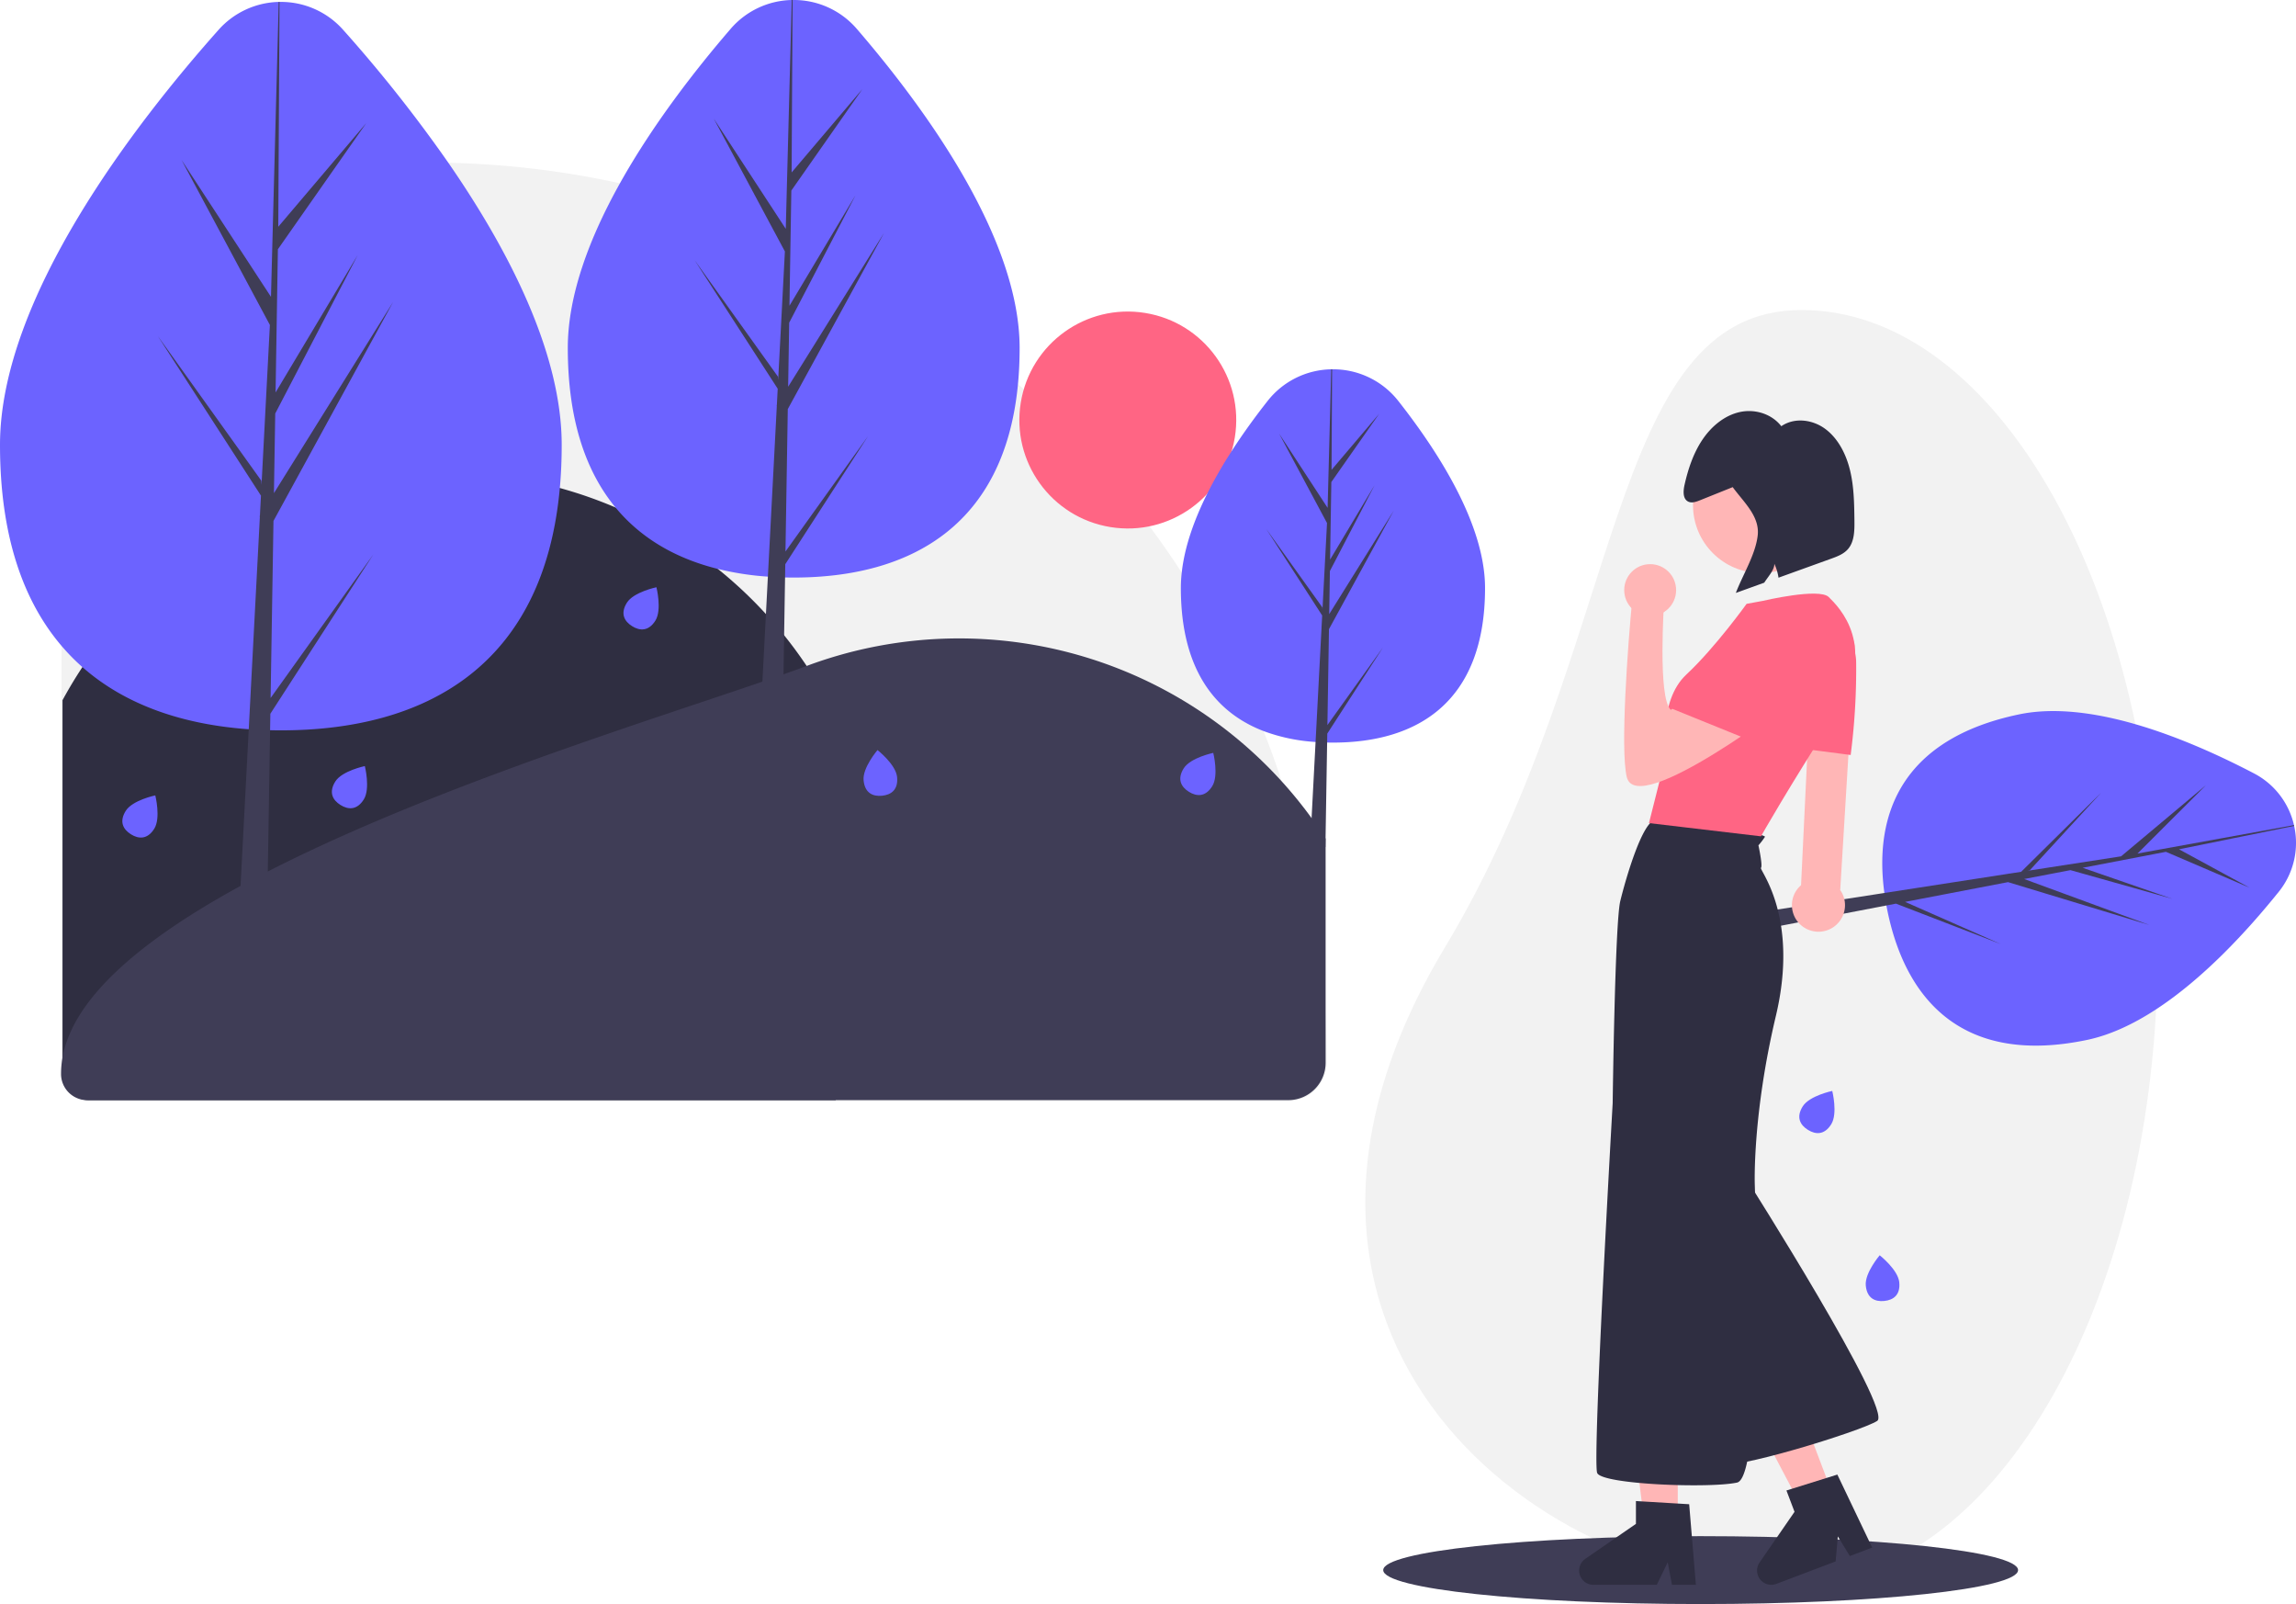 <svg xmlns="http://www.w3.org/2000/svg" data-name="Layer 1" viewBox="0 0 1150.082 803.243"><path d="M664.01 510.834a446.554 446.554 0 0 0-21.96-119.54s.01-.01 0-.01q-4.17-12.705-9.14-25.2-1.86-4.695-3.83-9.36a447.764 447.764 0 0 0-37.14-69.97q-7.68-11.85-16.13-23.2a454.542 454.542 0 0 0-43.34-50.13q-9.585-9.585-19.64-18.51c-.97-.87-1.94-1.73-2.92-2.57a447.504 447.504 0 0 0-78.42-54.97c-.4-.24-.79-.45-1.19-.66q-8.565-4.71-17.34-9.02c-.6-.3-1.19-.6-1.79-.88q-7.515-3.675-15.18-7.05c-.81-.37-1.63-.73-2.45-1.08-.02-.01-.03-.02-.05-.02q-2.16-.945-4.32-1.86l-1.14-.48h-.01a447.603 447.603 0 0 0-163.44-34.81q-5.43-.135-10.89-.13h-97.54a85.06 85.06 0 0 0-22.42 2.99l-.44.12a85.487 85.487 0 0 0-62.48 82.22v371.01a13.626 13.626 0 0 0 4.97 10.53c.02.02.04.03.05.04a13.596 13.596 0 0 0 8.66 3.1h600.83a19.214 19.214 0 0 0 19.19-19.19q0-10.725-.5-21.37Z" fill="#f2f2f2"/><path d="M440.878 454.745a217.016 217.016 0 0 1-22.306 96.153H44.49a13.177 13.177 0 0 1-13.177-13.177V350.637c57.476-105.796 189.835-144.967 295.631-87.49a218.005 218.005 0 0 1 113.934 191.599Z" fill="#2f2e41"/><path d="M664.01 419.954v112.25a18.694 18.694 0 0 1-18.693 18.694H43.661a13.083 13.083 0 0 1-13.082-13.079v-.133c0-93.495 290.799-173.243 373.483-204.21a218.26 218.26 0 0 1 259.949 86.478Z" fill="#3f3d56"/><circle cx="589.881" cy="258.706" r="54.315" transform="rotate(-80.783 548.971 249.184)" fill="#ff6584"/><path d="M281.36 222.794q0 11.31-.94 21.59c-8.1 89.43-67.58 121.35-139.74 121.35-1.81 0-3.6-.02-5.39-.07-3.6-.07-7.17-.24-10.69-.49-32.39-2.29-61.43-11.82-83.32-31.11a105.415 105.415 0 0 1-10.47-10.65C11.53 300.824 0 268.124 0 222.794c0-73.67 68-161.27 109.45-207.82A41.69 41.69 0 0 1 139.61.964h.4a41.617 41.617 0 0 1 31.9 14.01 705.974 705.974 0 0 1 52.67 66.54c30.11 43.55 56.78 95.15 56.78 141.28Z" fill="#6c63ff"/><path fill="#3f3d56" d="m135.55 349.524 51.46-71.9-51.59 79.79-.13 8.25-1.15 70.75-.42 25.95h-14.21l.98-18.74 4.11-78.45 5.55-105.99-.05-.83.1-.15.04-.85.48-9.16-51.71-79.98 51.87 72.47.12 2.12 4.19-80.08-41.9-78.23-2.37-4.42 2.81 4.3 42.01 64.28.62-23.91 1.14-43.36 2.11-80.42h.4l-.44 80.42-.18 32.16 27.3-32.16 16.77-19.75-13.84 19.75-30.42 43.43-1.16 71.71 41.15-68.81-41.32 79.36-.65 39.87 59.73-95.79-55.35 101.27-4.61 8.43-1.44 88.67z"/><path d="M510.74 174.234q0 9.51-.83 18.11c-6.78 71.37-54.49 96.87-112.34 96.87-1.45 0-2.9-.02-4.33-.05q-4.35-.09-8.6-.41a143.902 143.902 0 0 1-25.06-3.86c-20.44-5.08-38.16-14.91-51.26-30.76-14.98-18.13-23.91-44.13-23.91-79.9 0-26.56 10.99-55.37 26.12-82.45 16.52-29.57 37.98-57.07 55.45-77.33A41.525 41.525 0 0 1 396.61.004h.4a41.554 41.554 0 0 1 32.16 14.45c33.48 38.81 81.57 104.22 81.57 159.78Z" fill="#6c63ff"/><path fill="#3f3d56" d="m393.45 276.174 41.39-57.83-41.49 64.18-.11 6.64-.47 28.95-.31 19.56-.48 29.27h-11.43l1.34-25.61 1.77-33.83.98-18.75 4.46-85.25-.03-.66.07-.12.42-8.06-41.59-64.34 41.72 58.3.1 1.71 3.37-64.42-5.13-9.59h-.01l-30.47-56.89 36.05 55.17 3.01-114.6h.4l-.48 86.35 35.45-41.75-35.59 50.82-.4 24.34-.54 33.34 15.72-26.29 17.38-29.06-15.59 29.94-17.65 33.9-.52 32.07 35.51-56.95 12.54-20.1-11.35 20.76-36.88 67.48-1.16 71.32z"/><path d="M743.87 294.454c0 57.38-34.11 77.41-76.19 77.41q-1.455 0-2.91-.03c-1.95-.05-3.88-.13-5.79-.28a90.392 90.392 0 0 1-26.07-5.47c-24.59-9.45-41.41-31.33-41.41-71.63a69.221 69.221 0 0 1 .44-7.7c1.41-12.87 6.17-26.3 12.67-39.35a225.587 225.587 0 0 1 12.38-21.58c5.76-8.94 11.95-17.41 17.96-25.04a41.429 41.429 0 0 1 31.88-15.85c.14 0 .28-.01.43 0a41.429 41.429 0 0 1 33.16 15.85c20.65 26.23 43.45 62.28 43.45 93.67Z" fill="#6c63ff"/><path d="m664.91 363.084 27.86-38.93-27.93 43.21-.07 4.47-.79 48.07-.07 4.29h-7.69l.76-14.51 2-38.13 3-57.39-.03-.45.05-.08.29-5.42-28-43.32 28.08 39.25.07 1.15 2.27-43.37-23.97-44.76 24.27 37.16 1.82-69.39c.14 0 .28-.01.43 0l-.28 50.36 23.87-28.11-23.97 34.21-.63 38.84 22.29-37.27-22.38 42.98-.35 21.59 32.35-51.87-32.47 59.4Z" fill="#3f3d56"/><path d="M182.228 400.316c-3.372 5.378-7.746 5.252-11.69 2.78s-5.965-6.356-2.593-11.734 14.802-7.744 14.802-7.744 2.853 11.32-.52 16.698ZM77.268 414.996c-3.372 5.378-7.747 5.252-11.69 2.78s-5.965-6.356-2.593-11.734 14.802-7.744 14.802-7.744 2.852 11.32-.52 16.698ZM449.358 389.123c.624 6.318-2.914 8.894-7.546 9.352s-8.606-1.377-9.23-7.695 6.97-15.182 6.97-15.182 9.182 7.208 9.806 13.525ZM328.292 310.77c-3.372 5.378-7.747 5.251-11.69 2.779s-5.965-6.355-2.593-11.734 14.802-7.743 14.802-7.743 2.852 11.319-.52 16.697ZM607.207 393.71c-3.371 5.378-7.746 5.252-11.69 2.78s-5.964-6.356-2.593-11.734 14.803-7.744 14.803-7.744 2.852 11.32-.52 16.698Z" fill="#6c63ff"/><path d="M1080.866 474.243c0 176.18-79.992 315.164-178.5 319-128.462 5.004-296.357-123.085-178.5-319 90.818-150.967 79.917-319 178.5-319s178.5 142.822 178.5 319Z" fill="#f2f2f2"/><path d="M1141.4 446.624c-15.94 19.81-37.71 43.34-61.38 58.8-11.26 7.36-22.96 12.9-34.66 15.34-61.39 12.82-90.44-19.2-99.84-64.21-.22-1.05-.43-2.09-.61-3.13q-.6-3.15-1.01-6.26c-5.61-41.23 10.33-77.5 67.42-89.42 17.67-3.69 38.14-.91 58.33 4.92 21.3 6.15 42.28 15.69 59.35 24.6a39.02 39.02 0 0 1 20.07 25.93c.03.13.06.26.08.39a39.004 39.004 0 0 1-7.75 33.04Z" fill="#6c63ff"/><path d="m1078.98 427.694-35.75 6.86 37.01 12.81 7.84 2.71-7.82-2.2-43.16-12.15-23.18 4.45 62.73 23.03-70.82-21.47-51.54 9.89 47.88 21.11-52.47-20.23-4.79.92-21.44 4.11v.01l-22.71 4.35-8.64 1.66-3.43.66-1.72-8.24 3.49-.54 7.17-1.11 26.2-4.05 20.07-3.11 62.08-9.61.47-.12.1.04 5.86-.91 40.09-39.64-35.72 38.82-1.21.33 46.9-7.26 15.42-12.92 27.12-22.73-26.73 26.68-7.59 7.58 8.14-1.48 70.24-12.75c.03.13.06.26.08.39l-57.67 11.71 35.4 19.25-41.96-17.99Z" fill="#3f3d56"/><path d="M928.83 321.974a.144.144 0 0 0-.02-.07 10.532 10.532 0 0 0-2.28-4.41 10.66 10.66 0 0 0-7.56-3.66c-.12 0-.23-.01-.35-.01a10.87 10.87 0 0 0-3.29.48 10.664 10.664 0 0 0-7.41 8.97l-.62 12.89-1.87 39.09-.25 5.05-3.02 62.97a13.154 13.154 0 0 0-4.53 11.05 13.357 13.357 0 0 0 1.97 5.99 13.39 13.39 0 0 0 5.33 4.85 13.374 13.374 0 0 0 5.97 1.41 13.303 13.303 0 0 0 12.48-8.78c.03-.08.06-.17.09-.25v-.01a13.215 13.215 0 0 0 .36-7.26 14.002 14.002 0 0 0-1.04-2.88 13.343 13.343 0 0 0-1.01-1.68l4.11-67.8 2.47-40.86.65-10.75.03-.46a10.433 10.433 0 0 0 .08-1.67.272.272 0 0 0 0-.09 10.723 10.723 0 0 0-.29-2.11Z" fill="#ffb6b6"/><path d="M929.76 331.664a19.1 19.1 0 0 0-.44-4.08c-.08-.43-.19-.86-.31-1.28a20.317 20.317 0 0 0-10.04-12.47 20.305 20.305 0 0 0-13.22-2.06c-12.82 2.33-20.47 6.61-22.74 12.72-1.6 4.31-.78 10.08 1.26 16.18v.01a95.285 95.285 0 0 0 6.68 14.87c.49.89.98 1.77 1.47 2.63a180.892 180.892 0 0 0 10.76 16.62l.12.17 2.13.28 2.69.35 17.77 2.31 1.12.15.06-.49a333.301 333.301 0 0 0 2.69-45.91Z" fill="#ff6584"/><ellipse cx="851.866" cy="786.243" rx="159" ry="17" fill="#3f3d56"/><path fill="#ffb6b6" d="m840.404 761.577-16.871-.001-8.026-65.073 24.9.001-.003 65.073z"/><path d="m849.03 788.164-1.58-18.91-1.33-16-5.72-.34-18.07-1.08-2.88-.17v11.43l-9.78 6.75-5.16 3.57-10.42 7.19a7.138 7.138 0 0 0 4.06 13.01h31.75l4.47-9.23 1-2.08.47 2.5v.01l1.67 8.8h11.97Z" fill="#2f2e41"/><path fill="#ffb6b6" d="m917.951 748.216-15.776 5.979-30.569-58.005 23.283-8.824 23.062 60.85z"/><path d="m936.3 771.834-15.96-33.43-5.46 1.71-17.28 5.4-2.76.86 4.05 10.68-17.5 25.36a7.137 7.137 0 0 0 3.24 10.69 6.978 6.978 0 0 0 4.67.19h.03a3.54 3.54 0 0 0 .46-.15l29.69-11.25.97-10.99.14-1.52.97 1.58 5.04 8.23 11.19-4.24Z" fill="#2f2e41"/><path d="M951.358 642.123c.624 6.318-2.914 8.894-7.546 9.352s-8.606-1.377-9.23-7.695 6.97-15.182 6.97-15.182 9.182 7.208 9.806 13.525ZM917.268 562.996c-3.372 5.378-7.747 5.252-11.69 2.779s-5.965-6.355-2.593-11.733 14.802-7.744 14.802-7.744 2.852 11.32-.52 16.698Z" fill="#6c63ff"/><path d="M874.61 590.048s73.856 116.282 65.68 121.497-74.42 25.653-80.34 21.565-10.711-137.847-10.711-137.847Z" fill="#2f2e41"/><path d="M829.578 410.503c10.853.423 55.461 6.885 54.475 8.576a35.631 35.631 0 0 1-3.242 4.228s2.255 10.29 1.268 11.276 19.31 24.243 7.47 74.139-10.57 84.427-10.57 84.427 4.792 146.304-8.88 149.264-67.514.986-70.051-4.793 7.752-185.205 7.752-185.205 1.128-90.206 3.806-101.2 11.264-40.861 17.972-40.712Z" fill="#2f2e41"/><circle cx="882.009" cy="252.972" r="33.968" fill="#ffb6b6"/><path d="M916.048 298.992c4.792 4.792 25.511 24.524 2.96 59.48s-36.929 60.325-36.929 60.325l-56.097-6.625 8.598-34.109s-4.228-26.92 10.148-40.31 30.163-35.379 30.163-35.379l8.141-1.487s28.224-6.688 33.016-1.895Z" fill="#ff6584"/><path d="M899.134 349.45s-79.212 61.031-84.287 39.607c-3.297-13.924.551-66.256 2.731-88.554l16.015.18s-3.382 49.19 3.383 54.829c0 0 24.51-23.668 29.592-23.321s32.566 17.26 32.566 17.26Z" fill="#ffb6b6"/><path d="M916.048 311.395s-10.756 49.933-42.47 58.108l-37-15s47.052-50.155 63.26-50.72 16.21 7.612 16.21 7.612Z" fill="#ff6584"/><circle cx="826.578" cy="295.503" r="13" fill="#ffb6b6"/><path d="M928.897 260.849c-.098-8.413-.206-16.92-2.14-25.075s-5.902-16.05-12.327-20.885c-6.426-4.836-15.552-6.002-22.162-1.46-4.925-6.344-13.44-8.77-20.973-7.054s-14.043 7.113-18.544 13.81-7.16 14.625-8.961 22.649c-.64 2.849-.908 6.485 1.385 8.082 1.798 1.253 4.17.48 6.178-.326l16.568-6.654c5.584 7.635 13.629 14.6 12.52 24.225-1.109 9.634-7.544 19.759-10.947 28.755l14.243-5.14c1.52-2.538 5.288-6.53 5.019-9.479a23.983 23.983 0 0 1 2.097 6.933c.002.02 0 .04.003.059l26.422-9.537c3.144-1.135 6.446-2.38 8.617-5.068 2.96-3.665 3.058-8.988 3.002-13.835Z" fill="#2f2e41"/></svg>